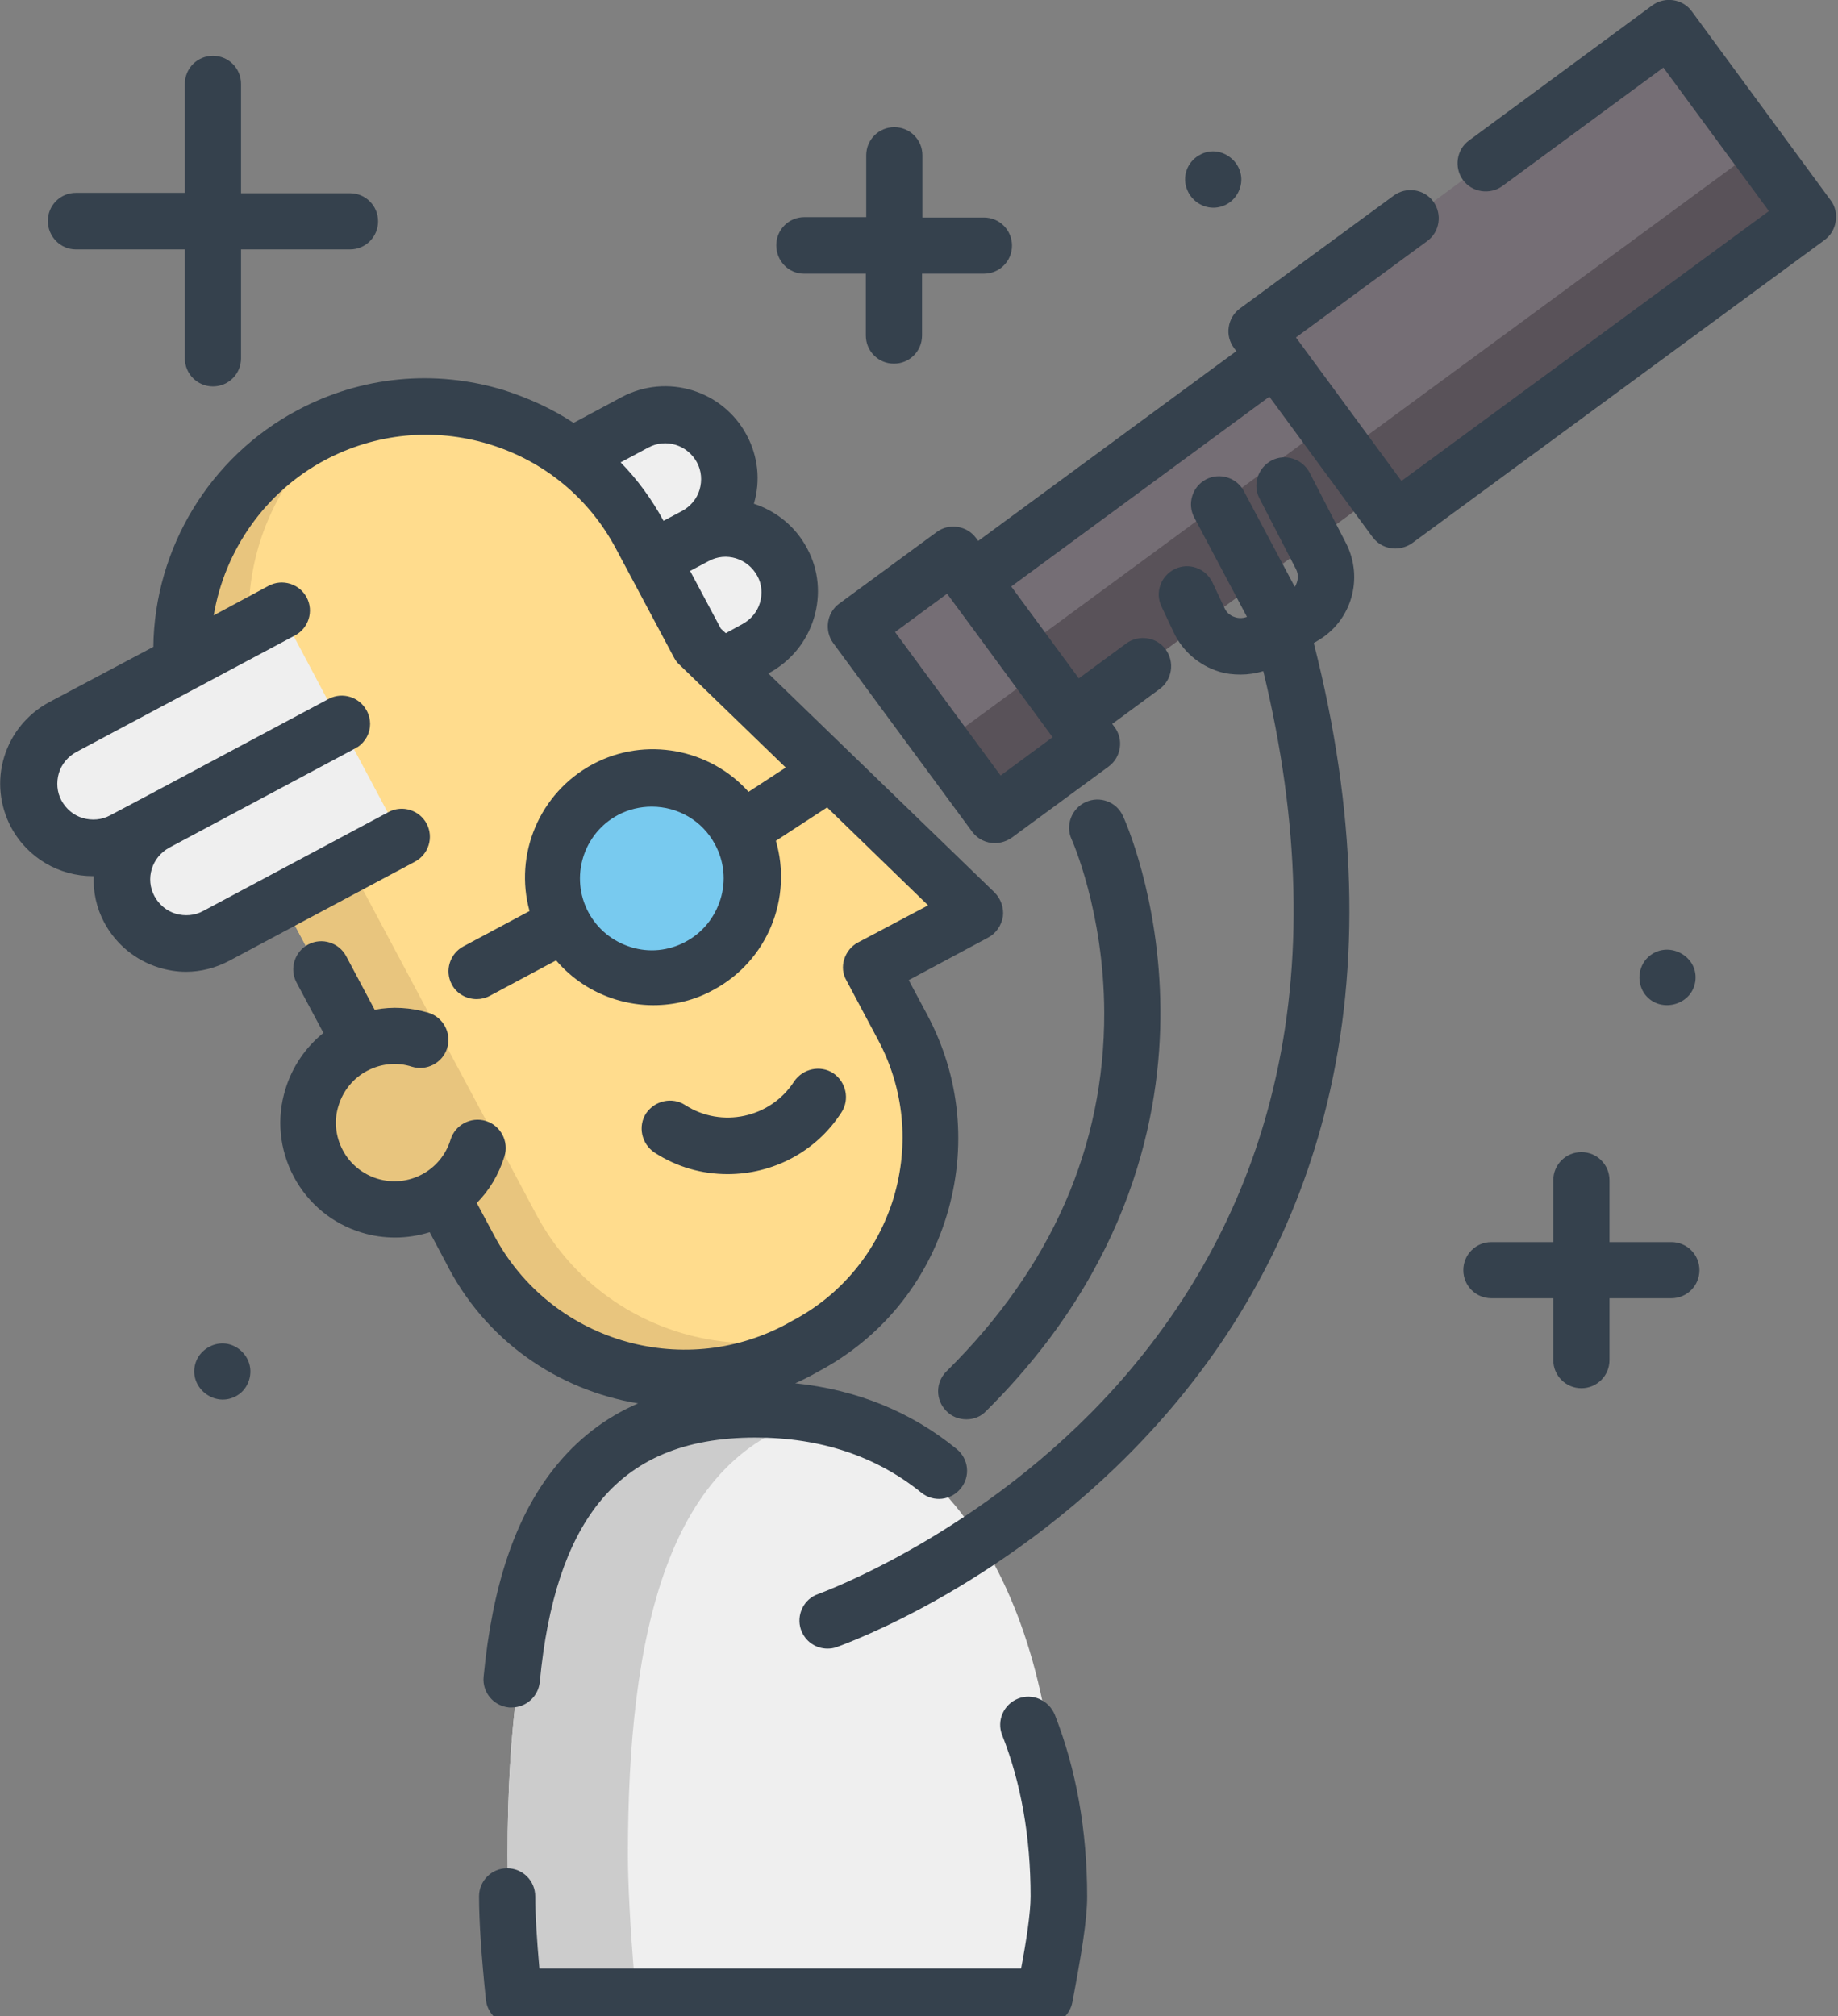 <svg width="392" height="430" viewBox="0 0 392 430" fill="none" xmlns="http://www.w3.org/2000/svg">
<rect x="0" y="0" width="392" height="430" fill="#808080" stroke="none"/>
<g clip-path="url(#clip0_831_110186)">
<path d="M121.922 97.392L135.442 90.187C142.08 86.624 150.419 89.134 153.9 95.854C155.681 99.173 155.924 102.897 154.872 106.297C153.819 109.616 151.552 112.612 148.233 114.393L138.923 119.331" fill="#EFEFEF"/>
<path d="M139.004 119.25L148.314 114.312C154.953 110.75 163.291 113.26 166.772 119.979C168.553 123.298 168.796 127.022 167.744 130.423C166.691 133.742 164.425 136.737 161.105 138.518L153.657 142.485" fill="#EFEFEF"/>
<path d="M76.505 222.876L44.77 163.372C31.25 138.033 40.883 106.621 66.142 93.101C91.482 79.581 122.893 89.215 136.413 114.474L148.8 137.709L207.818 194.784L185.555 206.604L192.274 219.233C205.308 243.763 196.079 274.203 171.549 287.237L170.092 288.047C144.752 301.567 113.34 291.933 99.821 266.674L93.83 255.421" fill="#FFDC8D"/>
<path d="M114.312 258.902L108.321 247.649L90.915 215.104L59.18 155.6C46.955 132.77 53.594 104.84 73.671 89.782C71.081 90.672 68.571 91.725 66.142 93.101C40.803 106.621 31.25 138.033 44.77 163.372L76.505 222.876L93.911 255.421L99.901 266.674C113.421 292.014 144.833 301.567 170.173 288.047L171.63 287.237C173.816 286.104 175.921 284.728 177.864 283.351C153.9 292.014 126.618 282.056 114.312 258.902Z" fill="#E8C57E"/>
<path d="M89.296 222.147C79.5 219.152 69.138 224.657 66.223 234.453C63.228 244.249 68.733 254.611 78.529 257.526C88.325 260.521 98.687 255.016 101.602 245.22" fill="#E8C57E"/>
<path d="M225.524 395.563C225.524 401.267 224.232 410.674 222.455 421.981H109.625C108.736 410.774 108.252 401.768 108.252 395.563C108.252 343.128 118.59 300.699 160.911 300.699C203.152 300.699 225.524 343.128 225.524 395.563Z" fill="#EFEFEF"/>
<path d="M174.405 302.1C170.332 301.2 165.933 300.699 161.37 300.699C118.68 300.699 108.252 343.228 108.252 395.563C108.252 401.768 108.74 410.874 109.637 421.981H135.3C134.404 410.774 133.915 401.768 133.915 395.563C133.915 348.832 142.225 309.906 174.405 302.1Z" fill="#CCCCCC"/>
<path d="M139.004 208.628C150.763 208.628 160.296 199.095 160.296 187.336C160.296 175.577 150.763 166.044 139.004 166.044C127.245 166.044 117.712 175.577 117.712 187.336C117.712 199.095 127.245 208.628 139.004 208.628Z" fill="#78CAEF"/>
<path d="M59.908 130.504L13.277 155.357C6.638 158.92 4.129 167.177 7.61 173.816C11.172 180.454 19.43 182.964 26.068 179.483L72.7 154.629" fill="#EFEFEF"/>
<path d="M72.7 154.548L33.193 175.678C26.554 179.24 24.044 187.498 27.526 194.136C31.088 200.775 39.345 203.284 45.984 199.803L85.572 178.673" fill="#EFEFEF"/>
<path d="M281.181 69.446L198.201 130.429L219.727 159.72L302.707 98.736L281.181 69.446Z" fill="#756E75"/>
<path d="M291.926 84.136L208.946 145.119L219.734 159.797L302.713 98.814L291.926 84.136Z" fill="#595259"/>
<path d="M203.297 118.254L182.552 133.5L212.133 173.75L232.878 158.504L203.297 118.254Z" fill="#756E75"/>
<path d="M221.681 143.348L200.936 158.593L212.155 173.859L232.9 158.613L221.681 143.348Z" fill="#595259"/>
<path d="M355.996 6.052L267.993 70.728L297.574 110.978L385.577 46.303L355.996 6.052Z" fill="#756E75"/>
<path d="M374.888 31.669L286.886 96.344L297.673 111.022L385.676 46.347L374.888 31.669Z" fill="#595259"/>
<path d="M155.196 250.402C164.668 250.402 173.978 245.787 179.483 237.205C181.264 234.453 180.454 230.729 177.702 228.867C174.949 227.086 171.225 227.895 169.363 230.648C164.344 238.42 153.9 240.687 146.128 235.667C143.376 233.886 139.652 234.696 137.79 237.448C136.009 240.201 136.818 243.925 139.571 245.787C144.428 248.944 149.771 250.402 155.196 250.402Z" fill="#35414D"/>
<path d="M136.09 299.3C128.965 302.376 122.974 307.072 118.117 313.225C109.859 323.668 105.002 338.159 103.14 357.589C102.816 360.909 105.245 363.823 108.564 364.147C108.726 364.147 108.969 364.147 109.131 364.147C112.207 364.147 114.798 361.799 115.122 358.723C116.741 341.641 120.87 329.173 127.589 320.673C135.118 311.201 146.047 306.586 161.105 306.586C175.03 306.586 186.85 310.553 196.484 318.325C199.074 320.43 202.799 320.025 204.903 317.434C207.008 314.844 206.604 311.12 204.013 309.015C194.298 301.081 182.721 296.385 169.606 295.009C170.739 294.523 171.873 293.957 173.087 293.309L174.544 292.499C187.821 285.456 197.536 273.636 201.908 259.226C206.28 244.815 204.822 229.595 197.698 216.318L193.812 209.032L210.732 199.965C212.432 199.074 213.566 197.374 213.89 195.512C214.133 193.65 213.485 191.707 212.109 190.331L163.858 143.619L164.02 143.538C168.634 141.028 172.035 136.899 173.573 131.88C175.111 126.86 174.625 121.517 172.116 116.903C169.606 112.207 165.477 108.969 160.782 107.431C162.239 102.492 161.672 97.311 159.243 92.777C154.143 83.224 142.242 79.581 132.608 84.681L122.327 90.187C117.793 87.191 112.774 84.924 107.512 83.224C92.696 78.691 76.991 80.229 63.39 87.515C44.688 97.473 32.95 116.984 32.707 137.952L10.444 149.771C5.829 152.281 2.429 156.41 0.891 161.429C-0.648 166.449 -0.081 171.792 2.348 176.406C5.91 183.045 12.71 186.85 19.754 186.85C19.835 186.85 19.916 186.85 19.997 186.85C19.835 190.169 20.563 193.65 22.263 196.808C24.773 201.422 28.902 204.822 33.921 206.361C35.783 206.927 37.726 207.251 39.669 207.251C42.827 207.251 45.984 206.442 48.898 204.903L88.487 183.774C91.401 182.235 92.534 178.592 90.996 175.678C89.458 172.763 85.815 171.63 82.9 173.168L43.312 194.298C41.531 195.269 39.426 195.431 37.483 194.865C35.54 194.298 33.921 192.922 32.95 191.141C30.926 187.417 32.383 182.802 36.107 180.778L75.695 159.648C75.857 159.567 76.019 159.405 76.262 159.324C77.962 158.191 78.933 156.329 78.933 154.386C78.933 153.414 78.691 152.443 78.205 151.552C76.667 148.638 73.024 147.505 70.109 149.043L30.521 170.173L23.478 173.897C21.697 174.868 19.592 175.03 17.649 174.463C15.706 173.897 14.087 172.52 13.115 170.739C12.144 168.958 11.982 166.853 12.548 164.91C13.115 162.967 14.491 161.348 16.272 160.377L62.904 135.523C65.818 133.985 66.952 130.342 65.414 127.427C63.876 124.513 60.232 123.379 57.318 124.917L45.579 131.232C47.927 117.307 56.589 104.921 69.3 98.121C80.148 92.373 92.534 91.158 104.273 94.72C116.012 98.282 125.646 106.216 131.394 117.065L143.781 140.299C144.104 140.866 144.428 141.352 144.914 141.757L167.582 163.696L159.648 168.877C151.471 159.729 137.709 156.977 126.456 162.967C114.96 169.12 109.616 182.316 112.936 194.298L98.849 201.827C95.935 203.365 94.801 207.008 96.339 209.923C97.392 211.947 99.497 213.08 101.683 213.08C102.654 213.08 103.626 212.837 104.516 212.352L118.603 204.822C121.922 208.708 126.294 211.623 131.313 213.161C133.985 213.971 136.656 214.375 139.328 214.375C143.781 214.375 148.152 213.323 152.119 211.137C163.777 204.903 169.039 191.464 165.477 179.321L176.406 172.197L197.941 193.084L182.964 201.017C181.588 201.746 180.535 203.041 180.049 204.58C179.564 206.118 179.726 207.737 180.535 209.113L187.255 221.743C192.841 232.186 193.974 244.168 190.574 255.502C187.093 266.836 179.483 276.146 169.039 281.651L167.582 282.461C145.238 294.361 117.307 285.861 105.407 263.517L101.683 256.554C104.354 253.883 106.378 250.483 107.592 246.597C108.564 243.439 106.783 240.039 103.626 239.067C100.468 238.096 97.068 239.877 96.097 243.034C94.073 249.673 87.11 253.397 80.472 251.373C77.314 250.402 74.643 248.216 73.105 245.301C71.566 242.387 71.162 238.987 72.214 235.748C73.186 232.591 75.371 229.919 78.286 228.381C81.2 226.843 84.601 226.438 87.839 227.491C90.996 228.462 94.396 226.681 95.368 223.524C96.339 220.366 94.558 216.966 91.401 215.995C87.596 214.861 83.71 214.618 79.905 215.347L73.833 203.932C72.295 201.017 68.652 199.884 65.737 201.422C62.823 202.96 61.69 206.604 63.228 209.518L68.976 220.285C65.171 223.362 62.337 227.491 60.88 232.267C58.937 238.501 59.585 245.139 62.661 250.968C65.737 256.716 70.919 261.007 77.153 262.869C79.5 263.598 81.929 263.921 84.277 263.921C86.786 263.921 89.296 263.517 91.644 262.788L94.963 269.022C103.383 285.942 119.008 296.466 136.09 299.3ZM153.657 191.788C152.443 195.674 149.852 198.913 146.209 200.856C142.566 202.799 138.437 203.203 134.551 201.989C130.665 200.775 127.427 198.184 125.484 194.541C121.517 187.093 124.351 177.783 131.799 173.816C134.066 172.601 136.575 172.035 139.004 172.035C144.509 172.035 149.771 174.949 152.524 180.13C154.467 183.774 154.872 187.902 153.657 191.788ZM162.077 128.561C161.51 130.503 160.134 132.123 158.353 133.094L154.791 135.037L153.738 134.066L147.181 121.76L151.148 119.655C154.872 117.631 159.486 119.088 161.51 122.813C162.482 124.513 162.644 126.618 162.077 128.561ZM138.275 95.449C141.999 93.425 146.614 94.882 148.638 98.606C149.609 100.387 149.771 102.492 149.205 104.435C148.638 106.378 147.262 107.997 145.481 108.969L141.514 111.074C139.004 106.459 135.928 102.249 132.365 98.606L138.275 95.449Z" fill="#35414D"/>
<path d="M390.458 42.746L360.828 2.429C358.885 -0.243 355.08 -0.81 352.408 1.133L313.306 29.954C310.634 31.897 310.067 35.702 312.01 38.374C313.953 41.045 317.758 41.612 320.43 39.669L354.756 14.41L377.262 45.012L298.895 102.573L276.875 72.619L276.389 71.971L304.4 51.408C307.072 49.465 307.639 45.66 305.696 42.988C303.753 40.317 299.948 39.75 297.276 41.693L264.407 65.819C263.112 66.79 262.302 68.166 262.059 69.785C261.817 71.324 262.221 72.943 263.193 74.238L263.679 74.886L208.627 115.364L208.142 114.717C207.17 113.421 205.794 112.612 204.175 112.369C202.637 112.126 201.017 112.531 199.722 113.502L178.997 128.722C176.325 130.665 175.759 134.47 177.702 137.142L207.332 177.378C208.547 178.997 210.328 179.807 212.19 179.807C213.404 179.807 214.699 179.402 215.752 178.673L236.477 163.453C237.772 162.482 238.582 161.105 238.825 159.486C239.068 157.948 238.663 156.329 237.691 155.034L237.205 154.386L247.325 146.938C249.997 144.995 250.563 141.19 248.62 138.518C246.678 135.847 242.873 135.28 240.201 137.223L230.081 144.671L215.671 125.079L270.722 84.601L292.742 114.555C293.957 116.174 295.738 116.984 297.6 116.984C298.814 116.984 300.109 116.579 301.162 115.85L389.163 51.165C390.458 50.194 391.268 48.817 391.51 47.198C391.753 45.579 391.43 44.041 390.458 42.746ZM213.404 165.396L190.898 134.794L201.989 126.618L208.142 134.956L224.009 156.572L224.495 157.219L213.404 165.396Z" fill="#35414D"/>
<path d="M287.075 115.85L279.303 100.792C277.765 97.878 274.122 96.663 271.208 98.201C268.293 99.74 267.079 103.383 268.617 106.297L276.389 121.355C277.037 122.57 276.875 124.027 276.146 125.16L265.298 104.759C263.76 101.845 260.116 100.711 257.202 102.249C254.288 103.788 253.154 107.431 254.692 110.345L265.945 131.556C264.893 131.961 263.921 131.799 263.436 131.637C262.869 131.475 261.736 130.989 261.169 129.694L258.578 124.189C257.121 121.193 253.559 119.898 250.563 121.355C247.568 122.813 246.273 126.375 247.73 129.37L250.321 134.875C252.183 138.842 255.745 141.918 259.955 143.214C261.493 143.7 263.031 143.861 264.569 143.861C266.188 143.861 267.807 143.619 269.427 143.133C277.279 175.516 278.008 205.389 271.531 232.186C265.864 255.826 254.53 277.199 238.015 295.657C209.68 327.23 175.111 339.698 174.544 339.941C171.387 340.993 169.768 344.474 170.82 347.551C171.711 350.06 173.978 351.598 176.487 351.598C177.135 351.598 177.783 351.517 178.43 351.275C179.969 350.708 215.995 337.917 246.516 304.076C264.569 284.08 276.794 261.007 283.027 235.343C290.233 205.713 289.261 172.682 280.194 137.142L281.004 136.656C288.29 132.446 290.88 123.298 287.075 115.85Z" fill="#35414D"/>
<path d="M201.827 300.919C202.96 302.133 204.58 302.7 206.118 302.7C207.656 302.7 209.194 302.133 210.328 300.919C241.334 270.155 247.649 237.367 247.487 215.266C247.325 191.303 239.796 174.625 239.472 173.978C238.096 170.982 234.534 169.687 231.538 171.063C228.543 172.439 227.167 176.002 228.543 178.997C228.624 179.159 235.424 194.379 235.505 215.914C235.586 244.492 224.252 270.317 201.908 292.419C199.479 294.766 199.479 298.571 201.827 300.919Z" fill="#35414D"/>
<path d="M356.456 264.893H343.26V251.697C343.26 248.378 340.588 245.706 337.269 245.706C333.95 245.706 331.278 248.378 331.278 251.697V264.893H318.082C314.763 264.893 312.091 267.565 312.091 270.884C312.091 274.203 314.763 276.875 318.082 276.875H331.278V290.071C331.278 293.39 333.95 296.062 337.269 296.062C340.588 296.062 343.26 293.39 343.26 290.071V276.875H356.456C359.775 276.875 362.447 274.203 362.447 270.884C362.447 267.565 359.775 264.893 356.456 264.893Z" fill="#35414D"/>
<path d="M171.468 58.37H184.664V71.566C184.664 74.886 187.336 77.557 190.655 77.557C193.974 77.557 196.646 74.886 196.646 71.566V58.37H209.842C213.161 58.37 215.833 55.699 215.833 52.38C215.833 49.06 213.161 46.389 209.842 46.389H196.727V33.112C196.727 29.792 194.055 27.121 190.736 27.121C187.417 27.121 184.745 29.792 184.745 33.112V46.308H171.549C168.23 46.308 165.558 48.979 165.558 52.298C165.558 55.618 168.149 58.37 171.468 58.37Z" fill="#35414D"/>
<path d="M16.192 53.189H39.426V76.424C39.426 79.743 42.098 82.415 45.417 82.415C48.736 82.415 51.408 79.743 51.408 76.424V53.189H74.643C77.962 53.189 80.634 50.517 80.634 47.198C80.634 43.879 77.962 41.207 74.643 41.207H51.408V17.892C51.408 14.572 48.736 11.901 45.417 11.901C42.098 11.901 39.426 14.572 39.426 17.892V41.126H16.192C12.872 41.126 10.201 43.798 10.201 47.117C10.201 50.437 12.872 53.189 16.192 53.189Z" fill="#35414D"/>
<path d="M350.627 211.785C353.622 216.238 360.747 214.618 361.556 209.356C362.366 204.094 356.132 200.532 351.922 203.77C349.494 205.632 348.927 209.194 350.627 211.785Z" fill="#35414D"/>
<path d="M253.235 40.56C254.207 42.907 256.635 44.446 259.145 44.284C261.655 44.122 263.76 42.422 264.488 39.993C266.026 34.893 260.359 30.359 255.745 33.112C253.154 34.569 252.021 37.807 253.235 40.56Z" fill="#35414D"/>
<path d="M52.946 290.233C51.975 287.966 49.708 286.428 47.279 286.509C44.85 286.59 42.584 288.209 41.774 290.476C39.912 295.738 45.822 300.514 50.599 297.6C53.027 296.143 54.08 292.904 52.946 290.233Z" fill="#35414D"/>
<path d="M217.128 362.256C214.052 363.471 212.513 366.952 213.728 370.028C217.776 380.229 219.8 391.806 219.8 404.435C219.8 407.916 218.909 413.826 217.776 419.817H115.041C114.474 413.422 114.15 408.159 114.15 404.435C114.15 401.116 111.479 398.444 108.159 398.444C104.84 398.444 102.168 401.116 102.168 404.435C102.168 409.697 102.654 417.065 103.626 426.456C103.949 429.532 106.54 431.88 109.616 431.88H222.795C225.71 431.88 228.138 429.856 228.705 427.022C230.567 417.146 231.862 409.536 231.862 404.516C231.862 390.349 229.515 377.314 224.981 365.738C223.686 362.58 220.204 361.042 217.128 362.256Z" fill="#35414D"/>
</g>
<defs>
<clipPath id="clip0_831_110186">
<rect width="391.911" height="430" fill="white"/>
</clipPath>
</defs>
</svg>
